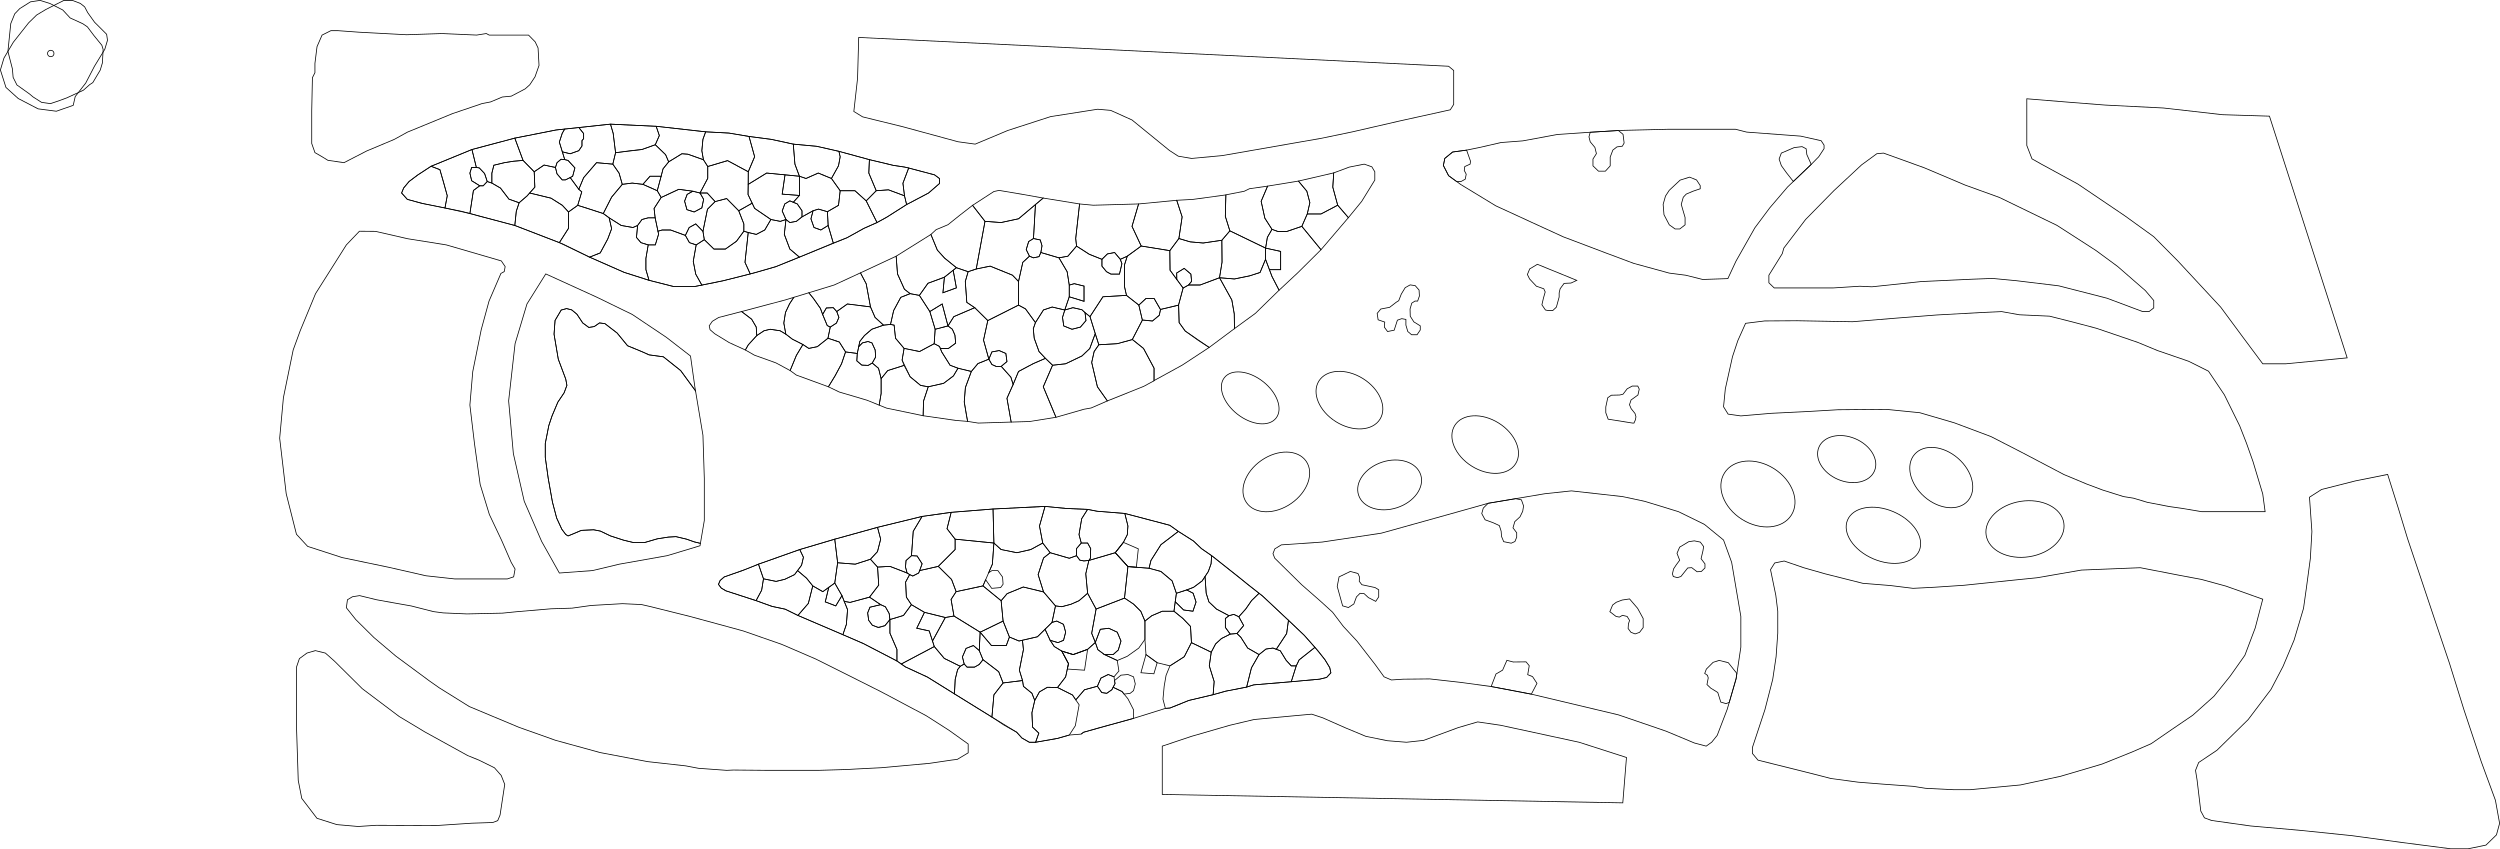 <svg xmlns="http://www.w3.org/2000/svg" viewBox="0 0 1638.69 556.6"><defs><style>.cls-1,.cls-2{fill:none;}.cls-1{stroke:#000;stroke-miterlimit:10;stroke-width:0.5px;}.cls-2{opacity:0.2;}</style></defs><g id="Layer_1" data-name="Layer 1"><polyline class="cls-1" points="454.12 125.34 450.42 127.41 448.74 131.84 450.27 137.45 455 138.94 460.04 136.27 461.21 130.66 458.84 126.51 454.12 125.34"/><polygon class="cls-1" points="612.6 114.63 595.62 110.13 591.84 120.1 592.88 128.36 594.26 134.08 608.67 126.5 615.83 120.28 615.83 117.05 612.6 114.63"/><polygon class="cls-1" points="592.88 128.36 582.36 124.42 574.35 125.02 567.77 131.66 574.87 145.87 581.26 142.35 594.26 134.08 592.88 128.36"/><polygon class="cls-1" points="595.62 110.13 592.85 109.49 585.49 108.38 569.87 104.65 569.48 113.43 574.35 125.02 582.36 124.42 592.88 128.36 591.84 120.1 595.62 110.13"/><polygon class="cls-1" points="567.77 131.66 560.4 125.02 550.71 125.02 549.63 134.56 542.37 138.76 542.83 147.79 546.2 159.32 555.16 155.85 566.24 149.7 574.87 145.87 567.77 131.66"/><polygon class="cls-1" points="569.48 113.43 569.87 104.65 549.9 99.21 550.71 102.78 549.63 108.64 544.99 116.99 550.71 125.02 560.4 125.02 567.77 131.66 574.35 125.02 569.48 113.43"/><polygon class="cls-1" points="542.37 138.76 536.5 137.06 532.95 138.15 531.55 143.41 533.56 149.12 538.04 150.75 542.83 147.79 542.37 138.76"/><polygon class="cls-1" points="544.99 116.99 536.34 113.43 528.31 116.99 523.99 115.52 523.99 128.11 519.98 132.59 522.6 133.67 525.69 138.15 525.69 142.16 532.95 138.15 536.5 137.06 542.37 138.76 549.63 134.56 550.71 125.02 544.99 116.99"/><polygon class="cls-1" points="549.9 99.21 535.3 95.89 519.98 94.47 521.05 107.59 523.99 115.52 528.31 116.99 536.34 113.43 544.99 116.99 549.63 108.64 550.71 102.78 549.9 99.21"/><polygon class="cls-1" points="542.83 147.79 538.04 150.75 533.56 149.12 531.55 143.41 532.95 138.15 525.69 142.16 521.98 145.1 517.73 145.87 515.18 143.88 514.1 153.65 517.73 163.25 523.99 168.55 546.2 159.32 542.83 147.79"/><polygon class="cls-1" points="522.6 133.67 517.73 131.66 514.41 133.67 512.71 138.3 515.18 143.88 517.73 145.87 521.98 145.1 525.69 142.16 525.69 138.15 522.6 133.67"/><polygon class="cls-1" points="514.56 114.61 512.71 127.24 523.99 128.11 523.99 115.52 514.56 114.61"/><polyline class="cls-1" points="491.76 179.55 508.5 174.8 523.99 168.55 517.73 163.25 514.1 153.65 515.18 143.88 511.48 145.1 505.3 143.88 501.28 150.75 495.72 153.65 490.44 152.39 488.32 171.97 491.76 179.55"/><polyline class="cls-1" points="487.57 151.57 490.44 152.39 495.72 153.65 501.28 150.75 505.3 143.88 494.64 136.6 493.01 133.17 484.21 138.15 487.57 146.76 487.57 151.57"/><polyline class="cls-1" points="514.56 114.61 502.52 113.43 490.47 120.83 490.32 127.49 494.64 136.6 505.3 143.88 511.48 145.1 515.18 143.88 512.71 138.3 514.41 133.67 517.73 131.66 519.98 132.59 523.99 128.11 512.71 127.24 514.56 114.61"/><polygon class="cls-1" points="521.05 107.59 519.98 94.47 505.57 91.35 490.96 89.44 494.64 102.73 490.47 112.58 490.47 120.83 502.52 113.43 523.99 115.52 521.05 107.59"/><polygon class="cls-1" points="488.32 171.97 490.44 152.39 487.57 151.57 482.74 158.13 475.5 163.25 467.96 163.25 461.66 157.09 456.33 160.53 454.41 171.29 456.04 179.71 460.04 186.86 473.83 184.07 491.76 179.55 488.32 171.97"/><polygon class="cls-1" points="476.29 130.15 468.74 132.13 463.72 137.16 460.76 151.65 461.66 157.09 467.96 163.25 475.5 163.25 482.74 158.13 487.57 151.57 487.57 146.76 484.21 138.15 476.29 130.15"/><polyline class="cls-1" points="484.21 138.15 493.01 133.17 490.32 127.49 490.47 112.58 476.88 105.28 463.91 109.14 463.91 116.88 458.84 126.51 463.57 126.51 468.74 132.13 476.29 130.15 484.21 138.15"/><polyline class="cls-1" points="463.91 109.14 476.88 105.28 490.47 112.58 494.64 102.73 490.96 89.44 477.76 87.22 462.54 86.41 460.76 91.29 460.04 98.79 461.09 104.71 463.91 109.14"/><polygon class="cls-1" points="460.76 151.65 456.04 146.76 451.75 149.12 449.24 154.3 451.9 159.05 456.33 160.53 461.66 157.09 460.76 151.65"/><polygon class="cls-1" points="456.04 179.71 454.41 171.29 456.33 160.53 451.9 159.05 449.24 154.3 439.54 150.75 434.02 150.75 431.28 151.57 431.69 153.49 429.53 160.53 424.89 160.53 423.37 169.38 423.37 176.71 425.42 183.73 441.47 187.8 455.38 187.8 460.04 186.86 456.04 179.71"/><polygon class="cls-1" points="463.57 126.51 458.84 126.51 461.21 130.66 460.04 136.27 455 138.94 450.27 137.45 448.74 131.84 450.42 127.41 454.12 125.34 444.95 124.08 433.38 129.45 428.73 136.66 429.43 142.78 431.28 151.57 434.02 150.75 439.54 150.75 449.24 154.3 451.75 149.12 456.04 146.76 460.76 151.65 463.72 137.16 468.74 132.13 463.57 126.51"/><polygon class="cls-1" points="461.09 104.71 450.87 101.08 446.94 100.78 438.29 106.1 434.62 110.65 430.82 125.02 433.38 129.45 444.95 124.08 454.12 125.34 458.84 126.51 463.91 116.88 463.91 109.14 461.09 104.71"/><polygon class="cls-1" points="462.54 86.41 460.76 91.29 460.04 98.79 461.09 104.71 450.87 101.08 446.94 100.78 438.29 106.1 436.28 101.37 429.53 94.87 432.18 88.86 430.09 82.78 462.54 86.41"/><polygon class="cls-1" points="431.69 153.49 429.43 142.78 424.84 142.78 420.79 143.88 417.93 147.79 417.2 155.64 420.11 159.05 424.89 160.53 429.53 160.53 431.69 153.49"/><polygon class="cls-1" points="426.07 115.52 421.39 120.83 430.82 125.02 433.38 115.52 426.07 115.52"/><polyline class="cls-1" points="399.27 142.78 407.19 147.79 414.87 149.12 417.93 147.79 417.2 155.64 420.11 159.05 424.89 160.53 423.37 169.38 423.37 176.71 425.42 183.73 409.12 178.53 386.45 168.55 393.45 165.77 398.34 156.69 400.9 149.94 399.27 142.78"/><polygon class="cls-1" points="433.38 129.45 430.82 125.02 421.39 120.83 414.41 120 407.89 120.83 400.9 129.21 395.43 139.97 399.27 142.78 407.19 147.79 414.87 149.12 417.93 147.79 420.79 143.88 424.84 142.78 429.43 142.78 428.73 136.66 433.38 129.45"/><path class="cls-1" d="M555.6,342.07" transform="translate(-156.33 -199.29)"/><polygon class="cls-1" points="436.28 101.37 429.53 94.87 420.77 98 403.49 100.1 401.68 107.59 405.79 113.5 407.89 120.83 414.41 120 421.39 120.83 426.07 115.52 433.38 115.52 434.62 110.65 438.29 106.1 436.28 101.37"/><polyline class="cls-1" points="400.15 81.37 401.92 87.39 403.49 100.1 413.07 98.79 420.77 98 429.53 94.87 432.18 88.86 430.09 82.78 400.15 81.37"/><polygon class="cls-1" points="405.79 113.5 401.68 107.59 391.02 106.63 382.56 116.45 379.39 124.08 381.33 125.76 378.67 134.59 395.43 139.97 400.9 129.21 407.89 120.83 405.79 113.5"/><polygon class="cls-1" points="399.27 142.78 395.43 139.97 386.05 136.9 378.67 134.59 372.63 138.94 372.61 149.7 366.64 159.05 386.45 168.55 393.45 165.77 398.34 156.69 400.9 149.94 399.27 142.78"/><path class="cls-1" d="M522.59,284.3" transform="translate(-156.33 -199.29)"/><polygon class="cls-1" points="401.92 87.39 400.15 81.37 379.41 83.6 382.56 87.55 382.56 90.89 381.47 92.17 381.47 95.7 379.35 98.79 373.76 100.78 368.6 99.52 370.16 104.62 372.33 105.15 376.83 110.05 375.36 115.56 373.73 116.38 379.39 124.08 382.56 116.45 391.02 106.63 401.68 107.59 403.49 100.1 401.92 87.39"/><polyline class="cls-1" points="365.11 106.63 364.08 109.78 365.11 113.95 368.5 117.91 370.65 117.91 375.36 115.56 376.83 110.05 372.33 105.15 370.16 104.62 367.75 104.39 365.11 106.63"/><polygon class="cls-1" points="379.41 83.6 370.16 84.59 368.56 87.29 366.64 93.14 368.6 99.52 373.76 100.78 379.35 98.79 381.47 95.7 381.47 92.17 382.56 90.89 382.56 87.55 379.41 83.6"/><polygon class="cls-1" points="368.6 134.59 361.17 129.89 347.18 126.51 345.47 128.44 340.27 132.91 338.42 138.47 337.44 147.79 366.64 159.05 372.61 149.7 372.63 138.94 368.6 134.59"/><polygon class="cls-1" points="379.39 124.08 373.73 116.38 370.65 117.91 368.5 117.91 365.11 113.95 364.08 109.78 356.62 108.18 350.15 112.58 350.58 122.66 347.18 126.51 361.17 129.89 368.6 134.59 372.63 138.94 378.67 134.59 381.33 125.76 379.39 124.08"/><polygon class="cls-1" points="366.64 93.14 368.56 87.29 370.16 84.59 366.26 85.01 364.48 85.2 337.44 90.54 342.85 105.15 350.15 112.58 356.62 108.18 364.08 109.78 365.11 106.63 367.75 104.39 370.16 104.62 368.6 99.52 366.64 93.14"/><polyline class="cls-1" points="309.35 98 337.44 90.54 342.85 105.15 336.54 105.69 330.66 106.63 323.7 108.31 322.4 113.53 322.4 120 319.38 118.99 317.65 113.78 314.14 110.06 312.24 109.78 309.35 98"/><polyline class="cls-1" points="322.4 120 322.4 113.53 323.7 108.31 330.66 106.63 336.54 105.69 342.85 105.15 350.15 112.58 350.58 122.66 345.47 128.44 340.27 132.91 333.6 130.53 328.04 123.27 322.4 120"/><polygon class="cls-1" points="333.6 130.53 328.04 123.27 322.4 120 319.38 118.99 316.73 121.78 314.46 121.78 310.31 124.84 308 139.97 337.44 147.79 338.42 138.47 340.27 132.91 333.6 130.53"/><polygon class="cls-1" points="317.65 113.78 314.14 110.06 312.24 109.78 309.15 109.78 308 113.47 309.15 118.46 314.46 121.78 316.73 121.78 319.38 118.99 317.65 113.78"/><polygon class="cls-1" points="309.15 118.46 308 113.47 309.15 109.78 312.24 109.78 309.35 98 282.54 108.99 288.34 111.22 293.17 128.31 291.66 136.34 308 139.97 310.31 124.84 314.46 121.78 309.15 118.46"/><polygon class="cls-1" points="290.7 119.23 288.34 111.22 282.54 108.99 273.77 114.73 268.13 118.97 264.6 123.2 263.24 126.5 266.99 130.69 276.7 133.33 291.66 136.34 293.17 128.31 290.7 119.23"/><polygon class="cls-1" points="612.6 114.63 595.62 110.13 592.85 109.49 585.49 108.38 569.87 104.65 549.9 99.21 535.3 95.89 519.98 94.47 505.57 91.35 490.96 89.44 477.76 87.22 462.54 86.41 430.09 82.78 400.15 81.37 364.48 85.2 337.44 90.54 309.35 98 282.54 108.99 273.77 114.73 268.13 118.97 264.6 123.2 263.24 126.5 266.99 130.69 276.7 133.33 303 138.62 314.89 141.84 337.44 147.79 368.81 159.88 386.45 168.55 409.12 178.53 425.42 183.73 441.47 187.8 455.38 187.8 473.83 184.07 495.39 178.63 508.5 174.8 523.99 168.55 555.16 155.85 566.24 149.7 574.87 145.87 581.26 142.35 594.26 134.08 608.67 126.5 615.83 120.28 615.83 117.05 612.6 114.63"/><polygon class="cls-1" points="901.15 118.04 901.15 112.58 899.2 109.34 894.21 107.59 884.4 109.53 874.22 113.32 873.61 122.68 876.82 134.5 883.84 142.66 892.54 132.02 901.15 118.04"/><polygon class="cls-1" points="883.84 142.66 876.82 134.5 865.89 140.25 856.88 140.25 853.32 148.36 865.89 163.67 883.84 142.66"/><polygon class="cls-1" points="873.61 122.68 874.22 113.32 851.08 118.69 856.59 125.31 858.59 132.85 856.88 140.25 865.89 140.25 876.82 134.5 873.61 122.68"/><polygon class="cls-1" points="853.32 148.36 843.47 151.72 837.59 151.72 833.75 150.33 830.72 155.58 829.57 162.63 839.44 164.79 839.44 176.77 832.08 176.77 833.75 181.22 838.4 190.23 850.8 178.66 865.89 163.67 853.32 148.36"/><polygon class="cls-1" points="829.57 162.63 829.53 169.98 832.08 176.77 839.44 176.77 839.44 164.79 829.57 162.63"/><polygon class="cls-1" points="853.32 148.36 856.88 140.25 858.59 132.85 856.59 125.31 851.08 118.69 832.38 121.75 830.88 122.01 826.65 131.94 829.08 143.03 833.75 150.33 837.59 151.72 843.47 151.72 853.32 148.36"/><polygon class="cls-1" points="833.75 181.22 829.53 169.98 825.94 178.6 819 180.84 809.15 182.86 799.36 182.05 807.43 196.64 809.02 205.72 809.15 215.4 822.85 205.41 838.4 190.23 833.75 181.22"/><polygon class="cls-1" points="809.15 182.86 819 180.84 825.94 178.6 829.53 169.98 829.57 162.63 806.14 151.32 800.89 157.49 801.02 171.83 799.36 182.05 809.15 182.86"/><polygon class="cls-1" points="829.57 162.63 830.72 155.58 833.75 150.33 829.08 143.03 826.65 131.94 830.88 122.01 819.02 123.69 815.6 125.35 803.56 127.71 803.17 141.79 806.11 151.28 829.57 162.63"/><polygon class="cls-1" points="809.02 205.72 807.43 196.64 799.36 182.05 786.64 186.81 779.07 186.81 775.5 188.81 772.5 199.99 772.89 211.47 776.89 217 792.58 227.74 809.15 215.4 809.02 205.72"/><polygon class="cls-1" points="780.59 179.66 776.2 175.91 771.3 178.94 771.35 183.15 775.5 188.81 779.07 186.81 781.04 184.43 780.59 179.66"/><polygon class="cls-1" points="799.36 182.05 801.02 171.83 800.89 157.49 788.66 159.29 780.12 158.53 772.73 156.34 766.79 164.3 766.94 177.13 771.35 183.15 771.3 178.94 776.2 175.91 780.59 179.66 781.04 184.43 779.07 186.81 786.64 186.81 799.36 182.05"/><polygon class="cls-1" points="803.17 141.84 803.51 127.76 781.76 130.72 771.3 131.28 774.86 142.16 772.73 156.34 780.12 158.53 788.66 159.29 800.89 157.49 806.14 151.32 803.17 141.84"/><polygon class="cls-1" points="772.89 211.47 772.61 200.01 760.75 202.81 759.92 206.64 755.44 210.38 748.86 209.72 742.22 222.47 749.55 228.37 756.42 241.32 756.38 249.5 774.94 239.32 792.58 227.74 785.68 223.28 776.89 217 772.89 211.47"/><polygon class="cls-1" points="756.5 195.67 751.13 195.67 746.47 199.99 748.79 209.81 755.37 210.44 759.83 206.67 760.64 202.84 756.5 195.67"/><polygon class="cls-1" points="766.94 177.13 766.79 164.3 748.03 161.26 738.9 167.93 737.07 173.65 737.07 187.8 738.38 193.62 746.47 199.99 751.13 195.67 756.5 195.67 760.64 202.84 772.5 199.99 775.5 188.81 766.94 177.13"/><polygon class="cls-1" points="771.3 131.28 746.32 133.69 742.01 148.38 748.03 161.26 766.79 164.3 772.73 156.34 774.86 142.16 771.3 131.28"/><polygon class="cls-1" points="749.57 228.45 742.21 222.58 732.33 225.28 720.25 225.99 717.18 230.42 715.58 237.59 719.32 253.53 725.86 262.79 749.65 253.26 756.5 249.55 756.5 241.37 749.57 228.45"/><polygon class="cls-1" points="746.47 199.99 738.38 193.62 722.94 194.54 714.47 207.54 720.25 225.99 732.33 225.28 742.21 222.58 748.79 209.81 746.47 199.99"/><polyline class="cls-1" points="700.87 186.88 700.87 194.54 710.55 197.5 710.55 187.51 704.15 185.94 700.87 186.88"/><polygon class="cls-1" points="734.33 169.98 730.59 165.52 725.86 166.45 722.29 169.98 722.29 174.45 725.28 178.09 728.17 179.66 733.79 179.66 735.38 172.88 734.33 169.98"/><polygon class="cls-1" points="737.07 173.65 738.9 167.93 734.33 169.98 735.38 172.88 733.79 179.66 728.17 179.66 725.28 178.09 722.29 174.45 722.29 169.98 713.98 166.66 705.64 161.32 699.98 167.93 694.13 169 699.48 178.09 700.87 186.88 704.15 185.94 710.55 187.51 710.55 197.5 700.87 194.54 697.93 203.21 703.28 201.68 709.14 203.01 711.21 204.93 714.47 207.54 722.94 194.54 738.38 193.62 737.07 187.8 737.07 173.65"/><polygon class="cls-1" points="746.32 133.68 742.01 148.38 748.03 161.26 738.9 167.93 734.33 169.98 730.59 165.52 725.86 166.45 722.29 169.98 713.98 166.66 705.64 161.32 705.1 156.34 707.63 133.69 716.61 134.52 746.32 133.68"/><polyline class="cls-1" points="717.88 218.74 720.25 225.99 717.18 230.42 715.58 237.59 719.32 253.53 725.86 262.79 715.22 267.42 710.5 268.25 692.17 273.52 683.84 253.53 689.93 239.41 698.48 238.45 709.19 233.33 714.31 228.45 717.88 218.74"/><polygon class="cls-1" points="709.14 203.01 703.28 201.68 697.93 203.21 696.46 208.05 697.24 213.63 702.67 215.83 708.18 214.41 711.83 210.13 711.21 204.93 709.14 203.01"/><polygon class="cls-1" points="698.48 238.45 709.19 233.33 714.31 228.45 717.88 218.74 714.47 207.54 711.21 204.93 711.83 210.13 708.18 214.41 702.67 215.83 697.24 213.63 696.46 208.05 697.93 203.21 689.68 201.25 683.97 203.16 678.71 211.45 677.3 215.46 677.9 221.71 681.05 230.42 685.25 234.89 689.93 239.41 698.48 238.45"/><polygon class="cls-1" points="683.97 203.16 678.71 211.45 672.19 202.47 667.62 199.99 667.62 184.51 670.42 171.94 674.78 167.93 677.43 169 681.03 168.23 682.25 165.52 694.13 169 699.48 178.09 700.87 186.88 700.87 194.54 697.93 203.21 689.68 201.25 683.97 203.16"/><polygon class="cls-1" points="681.03 168.23 677.43 169 674.78 167.93 672.67 163.61 674.26 158.32 677.43 156.34 681.88 157.3 683.01 161.14 682.25 165.52 681.03 168.23"/><polygon class="cls-1" points="707.63 133.69 683.78 129.82 678.71 134.08 677.43 156.34 681.88 157.3 683.01 161.14 682.25 165.52 694.13 169 699.98 167.93 705.64 161.32 705.1 156.34 707.63 133.69"/><polygon class="cls-1" points="689.93 239.41 685.25 234.89 677.3 238.34 667.62 243.49 664.09 252 660.03 261.07 662.8 276.66 674.78 276.3 692.17 273.52 683.84 253.53 689.93 239.41"/><polygon class="cls-1" points="664.09 252 662.59 247.2 656.28 240.14 652.84 240.14 650.17 238.93 648.16 235.43 641.03 238.3 636.69 243.49 632.79 254.04 632.04 263.47 634.24 276.21 641.18 277.32 662.8 276.66 660.03 261.07 664.09 252"/><polygon class="cls-1" points="650.17 238.93 648.16 235.43 650.17 230.68 654.93 229.79 659.31 231.68 660.03 236.99 656.28 240.14 652.84 240.14 650.17 238.93"/><polygon class="cls-1" points="678.71 211.45 672.19 202.47 667.62 199.99 647.47 210.13 644.68 222.92 648.16 235.43 650.17 230.68 654.93 229.79 659.31 231.68 660.03 236.99 656.28 240.14 662.59 247.2 664.09 252 667.62 243.49 677.3 238.34 685.25 234.89 681.05 230.42 677.9 221.71 677.3 215.46 678.71 211.45"/><polyline class="cls-1" points="678.71 134.08 677.43 156.34 674.26 158.32 672.67 163.61 674.78 167.93 670.42 171.94 667.62 184.51 663.62 180.36 649.03 174.45 639.9 176.31 645.64 145.08 656.17 145.87 667.62 143.41 678.71 134.08"/><polygon class="cls-1" points="671.26 127.58 654.88 124.8 651.45 125.54 637.48 134.59 645.64 145.08 656.17 145.87 667.62 143.41 683.78 129.82 671.26 127.58"/><polygon class="cls-1" points="644.68 222.92 647.47 210.13 638.9 201.68 625.21 207.54 621.37 213.63 624.26 215.83 625.93 219.7 626.41 224.94 621.6 228.45 616.38 228.45 617.27 230.68 622.76 239.41 627.94 241.37 636.69 243.49 641.03 238.3 648.16 235.43 644.68 222.92"/><polygon class="cls-1" points="647.47 210.13 638.9 201.68 633.72 198.2 632.73 184.51 634.59 178.09 639.9 176.31 649.03 174.45 663.62 180.36 667.62 184.51 667.62 199.99 647.47 210.13"/><polygon class="cls-1" points="637.48 134.59 645.64 145.08 639.9 176.31 634.59 178.09 626.89 175.46 619.18 169.21 614.41 163.96 610.18 153.68 613.6 150.53 621.38 147.29 628.87 141.27 637.48 134.59"/><polygon class="cls-1" points="625.93 219.7 624.26 215.83 621.37 213.63 612.98 215.83 612.33 225.28 615.83 227.09 616.38 228.45 621.6 228.45 626.41 224.94 625.93 219.7"/><polygon class="cls-1" points="633.72 198.2 632.73 184.51 634.59 178.09 626.89 175.46 624.78 177.13 626.89 188.68 618.07 191.89 619.03 181.7 608.26 185.68 602.63 193.62 609.48 204.21 617.58 199.25 621.37 213.63 625.21 207.54 638.9 201.68 633.72 198.2"/><polygon class="cls-1" points="617.58 199.25 609.48 204.21 612.98 215.83 621.37 213.63 617.58 199.25"/><polygon class="cls-1" points="618.07 191.89 626.89 188.68 624.78 177.13 619.03 181.7 618.07 191.89"/><polygon class="cls-1" points="636.69 243.49 627.94 241.37 624.96 246.39 618.52 251.26 608.43 253.53 605.34 262.94 605.09 272.5 626.37 275.56 634.24 276.21 633.42 271.89 632.04 263.47 632.79 254.04 636.69 243.49"/><polygon class="cls-1" points="615.83 227.09 612.33 225.28 602.75 230.42 592.61 228.37 591.3 236.04 596.57 246.96 603.4 252.61 608.43 253.53 618.52 251.26 624.96 246.39 627.94 241.37 622.76 239.41 617.27 230.68 615.83 227.09"/><polygon class="cls-1" points="609.48 204.21 602.63 193.62 596.57 192.48 590.43 194.89 585.75 203.6 583.71 212.66 586.07 213.13 586.99 221.71 592.61 228.37 602.75 230.42 612.33 225.28 612.98 215.83 609.48 204.21"/><polygon class="cls-1" points="619.18 169.21 614.41 163.96 610.18 153.68 587.41 167.93 588.29 179.54 592.84 189.62 596.57 192.48 602.63 193.62 608.26 185.68 619.03 181.7 626.89 175.46 619.18 169.21"/><polygon class="cls-1" points="608.43 253.53 603.4 252.61 596.57 246.96 592.61 239.5 581.88 242.89 577.56 248.18 577.56 257.95 576.27 265.56 581.12 267.51 605.09 272.5 605.34 262.94 608.43 253.53"/><polygon class="cls-1" points="592.61 228.37 586.99 221.71 586.07 213.13 583.71 212.66 579.12 213.13 571.41 215.83 566.61 219.96 563.58 223.8 562.86 227.27 565.26 224.78 568.98 223.85 571.54 224.78 573.64 229.36 573.95 234.02 571.75 237.96 575.87 241.44 577.56 248.18 581.88 242.89 592.61 239.5 591.3 236.04 592.61 228.37"/><polygon class="cls-1" points="583.71 212.66 579.12 213.13 573.58 208.05 570.58 201.16 567.77 186.01 564 178.85 587.41 167.93 588.29 179.54 592.84 189.62 596.57 192.48 590.43 194.89 585.75 203.6 583.71 212.66"/><polygon class="cls-1" points="575.87 241.44 571.75 237.96 569.09 239.5 564.89 239.32 561.62 236.54 561.93 231.68 554.24 230.68 551.62 238.44 547.4 246.3 542.99 253.53 550.12 256.96 568.25 262.32 576.27 265.56 577.56 257.95 577.56 248.18 575.87 241.44"/><polygon class="cls-1" points="565.26 224.78 562.86 227.27 561.93 231.68 561.62 236.54 564.89 239.32 569.09 239.5 571.75 237.96 573.95 234.02 573.64 229.36 571.54 224.78 568.98 223.85 565.26 224.78"/><polygon class="cls-1" points="579.12 213.13 573.58 208.05 570.58 201.16 555.43 199.25 548.46 204.21 549.88 208.05 548.28 211.76 544.21 214.41 542.7 221.71 550.14 224.19 550.14 224.19 554.24 230.68 561.93 231.68 563.58 223.8 566.61 219.96 571.41 215.83 579.12 213.13"/><polygon class="cls-1" points="544.21 214.41 542.23 213.38 539.21 206.11 541.67 201.86 546.2 201.68 548.46 204.21 549.88 208.05 548.28 211.76 544.21 214.41"/><polygon class="cls-1" points="567.77 186.01 564 178.85 546.78 186.81 530.15 191.89 533.25 195.72 537.78 202.18 539.21 206.11 541.67 201.86 546.2 201.68 548.46 204.21 555.43 199.25 570.58 201.16 567.77 186.01"/><polygon class="cls-1" points="550.14 224.19 542.7 221.71 535.73 227.24 530.15 228.37 526.29 225.83 522.02 232.92 517.91 242.89 521.98 245.85 542.99 253.53 547.4 246.3 551.62 238.44 554.24 230.68 550.14 224.19"/><polygon class="cls-1" points="542.7 221.71 535.73 227.24 530.15 228.37 526.29 225.83 519.4 222.34 515.09 219.03 513.77 211.77 514.86 204.81 517.51 199.19 520.33 194.89 530.15 191.89 533.25 195.72 537.78 202.18 539.21 206.11 542.23 213.38 544.21 214.41 542.7 221.71"/><polygon class="cls-1" points="519.4 222.34 515.09 219.03 511.35 216.81 504.86 215.83 500.8 216.81 496.05 219.96 490.5 226.01 488.56 229.41 494.49 232.8 508.65 237.89 517.91 242.89 522.02 232.92 526.29 225.83 519.4 222.34"/><polygon class="cls-1" points="517.51 199.19 520.33 194.89 514.67 196.62 486.07 204.21 486.07 204.21 492.69 209.24 495.68 214.35 496.05 219.96 500.8 216.81 504.86 215.83 511.35 216.81 515.09 219.03 513.77 211.77 514.86 204.81 517.51 199.19"/><polygon class="cls-1" points="496.05 219.96 490.5 226.01 488.56 229.41 477.93 224.55 468.52 218.78 465.43 216.14 464.88 213.55 466.92 210.59 471.08 208.09 486.07 204.21 492.69 209.24 495.68 214.35 496.05 219.96"/><polygon class="cls-2" points="488.56 229.41 477.93 224.55 468.52 218.78 465.43 216.14 464.88 213.55 466.92 210.59 471.08 208.09 486.07 204.21 514.67 196.62 546.78 186.81 564 178.85 587.41 167.93 610.18 153.68 613.6 150.53 621.38 147.29 628.87 141.27 637.48 134.59 647.85 127.58 651.45 125.54 654.88 124.8 659.6 125.36 671.26 127.58 675.98 128.41 698.56 132.48 707.63 133.68 716.61 134.52 746.32 133.68 771.3 131.28 781.76 130.72 803.51 127.76 815.54 125.36 818.97 123.69 832.38 121.75 851.08 118.69 874.22 113.32 884.4 109.53 894.21 107.59 899.2 109.34 901.15 112.58 901.15 118.04 892.54 132.02 883.84 142.66 865.89 163.67 850.8 178.66 838.4 190.23 822.85 205.41 809.15 215.4 792.59 227.62 775 239.28 756.5 249.55 749.65 253.26 725.86 262.79 715.22 267.42 710.5 268.25 692.17 273.52 674.78 276.3 641.18 277.32 634.24 276.21 626.37 275.56 605.09 272.5 581.12 267.51 568.25 262.32 550.12 256.96 542.99 253.53 521.98 245.85 517.91 242.89 508.65 237.89 494.49 232.8 488.56 229.41"/><polygon class="cls-1" points="470.94 383.03 472.76 385.45 475.8 387.27 495.58 393.71 506.01 397.47 514.63 399.29 523 403.41 552.49 416.03 565.96 421.86 587.92 433.26 593.5 437.15 607.94 443.82 633.3 459.6 650.17 470.03 658.06 475.25 666.43 479.98 669.83 483.74 674.68 486.53 678.81 486.53 693.25 483.99 700.89 481.8 708.66 481.19 710.23 479.98 719.94 477.19 743 470.88 763.87 464.33 766.9 464.09 779.28 459.11 795.17 455.35 803.43 453.04 817.14 450.37 821.75 448.92 846.38 446.86 865.07 445.16 869.56 444.06 872.35 441.03 871.62 437.63 868.47 432.42 864.34 427.08 854.88 416.4 846.02 407.98 827.57 390.67 817.75 383.03 812.65 378.78 795.05 364.83 787.53 359.61 782.31 354.63 772.36 348.32 766.78 344.32 737.29 336.55 719.09 335.1 712.9 333.88 698.83 333.28 684.99 331.94 650.9 333.64 623.47 335.82 604.42 338.5 575.18 345.65 547.15 353.42 524.21 360.21 497.15 369.8 487.45 373.68 474.7 378.17 472.04 380.48 470.94 383.03"/><polygon class="cls-1" points="701.95 396.09 696.01 397.68 691.84 397.15 684.02 388 680.46 376.64 684.02 365.74 688.35 362.29 700.91 365.93 705.64 364.23 707.78 367.15 710.43 367.68 713.72 367.36 711.7 376.06 712.9 388.88 707.25 393.76 701.95 396.09"/><polygon class="cls-1" points="712.9 333.88 709.02 340 707.26 350.4 708.75 355.95 705.64 359.58 705.64 364.23 700.91 365.93 688.35 362.29 683.48 355.95 681.36 344.8 684.99 331.94 698.83 333.28 712.9 333.88"/><polygon class="cls-1" points="654.61 440.28 644.32 432.4 641.88 435.52 638.74 437.3 633.91 437.3 632 435.24 629.42 436.74 627.68 438.93 626.11 445.29 625.62 454.82 650.17 470.03 651.48 455.44 657.5 447.67 654.61 440.28"/><polygon class="cls-1" points="638.74 437.3 633.91 437.3 632 435.24 630.85 430.58 633.25 424.99 638.01 423.13 641.88 426.42 644.32 432.4 641.88 435.52 638.74 437.3"/><polyline class="cls-1" points="670.19 419.65 670.83 425.79 668.17 439.3 670.25 446.07 657.5 447.67 654.61 440.28 644.32 432.4 641.88 426.42 642.46 414.39 649.86 423.13 659.59 423.13 661.65 417.56 667.95 420.17 670.19 419.65"/><polyline class="cls-1" points="661.65 417.56 659.59 423.13 649.86 423.13 642.46 414.39 657.5 407.09 661.65 417.56"/><polygon class="cls-1" points="667.95 420.17 679.99 417.4 689.56 407.98 691.84 397.15 684.02 388 670.73 384.77 660.16 389.11 656.21 393.76 657.5 407.09 661.65 417.56 667.95 420.17"/><polygon class="cls-1" points="684.02 388 680.46 376.64 684.02 365.74 688.35 362.29 683.48 355.95 675.65 360.21 666.55 362.29 656.18 360.21 651.48 355.95 650.48 369.8 648.05 375.4 650.25 374 654.07 374 657.15 378.24 657.5 382.94 655.9 385.14 650.03 385.65 646.07 379.99 644.32 384.04 656.21 393.76 660.16 389.11 670.73 384.77 684.02 388"/><polygon class="cls-1" points="683.48 355.95 681.36 344.8 684.99 331.94 650.9 333.64 651.48 355.95 656.18 360.21 666.55 362.29 675.65 360.21 683.48 355.95"/><polygon class="cls-1" points="626.11 445.29 627.68 438.93 629.42 436.74 618.96 431.58 612.4 423.79 590.76 435.24 593.5 437.15 607.94 443.82 625.62 454.82 626.11 445.29"/><polygon class="cls-1" points="641.88 426.42 642.46 414.39 625.29 403.78 619.64 404.76 611.23 420.17 612.4 423.79 618.96 431.58 629.42 436.74 632 435.24 630.85 430.58 633.25 424.99 638.01 423.13 641.88 426.42"/><polygon class="cls-1" points="657.5 407.09 656.21 393.76 644.32 384.04 626.73 387.82 623.41 392.91 625.29 403.78 642.46 414.39 657.5 407.09"/><polygon class="cls-1" points="626.06 353.42 626.06 360.21 615.02 371.24 623.74 379.85 626.73 387.82 644.32 384.04 650.48 369.8 651.48 355.95 626.06 353.42"/><polygon class="cls-1" points="650.9 333.64 651.48 355.95 626.06 353.42 620.76 346.56 623.47 335.82 650.9 333.64"/><polygon class="cls-1" points="605.97 401.38 600.91 411.8 609.09 413.56 611.23 420.17 619.64 404.76 605.97 401.38"/><polygon class="cls-1" points="626.73 387.82 623.74 379.85 615.02 371.24 602.81 374 602.16 375.6 598.3 377.57 596.26 376.62 593.61 381.52 594.1 391.42 597.4 396.35 605.97 401.38 619.64 404.76 625.29 403.78 623.41 392.91 626.73 387.82"/><polygon class="cls-1" points="602.16 375.6 598.3 377.57 596.26 376.62 594.58 375.6 593.54 371.72 593.88 367.44 597.45 364.23 601.14 364.44 604.42 369.54 602.81 374 602.16 375.6"/><polygon class="cls-1" points="602.81 374 615.02 371.24 626.06 360.21 626.06 353.42 620.76 346.56 623.47 335.82 604.42 338.5 598.6 348.25 597.45 364.23 601.14 364.44 604.42 369.54 602.81 374"/><polygon class="cls-1" points="609.09 413.56 600.91 411.8 605.97 401.38 597.4 396.35 592.21 403.41 583.32 406.1 583.32 415.02 587.92 425.71 587.92 433.26 590.76 435.24 612.4 423.79 609.09 413.56"/><polygon class="cls-1" points="594.1 391.42 593.61 381.52 596.26 376.62 594.58 375.6 583.32 371.24 575.23 371.72 575.98 383.52 569.94 391.42 577.25 396.35 580.34 397.72 582.83 402.15 583.32 406.1 592.21 403.41 597.4 396.35 594.1 391.42"/><polygon class="cls-1" points="583.32 371.24 575.23 371.72 570.55 366.57 575.18 361.55 577.25 353.42 575.18 345.65 604.42 338.5 598.6 348.25 597.45 364.23 593.88 367.44 593.54 371.72 594.58 375.6 583.32 371.24"/><polygon class="cls-1" points="580.34 397.72 577.25 396.35 570.22 398.02 568.73 401.74 569.38 406.57 571.79 409.82 575.5 411.22 580.06 410.1 583.32 406.1 582.83 402.15 580.34 397.72"/><polygon class="cls-1" points="587.92 433.26 587.92 425.71 583.32 415.02 583.32 406.1 580.06 410.1 575.98 411.4 571.79 409.82 569.38 406.57 568.73 401.74 570.22 398.02 577.25 396.35 569.94 391.42 557.21 394.86 553.38 394.19 555.54 399.6 554.79 409.24 552.49 416.03 565.96 421.86 587.92 433.26"/><polygon class="cls-1" points="575.23 371.72 570.55 366.57 560.61 369.8 549.04 368.88 547.16 382.17 551.87 390.41 553.38 394.19 557.21 394.86 569.94 391.42 575.98 383.52 575.23 371.72"/><polygon class="cls-1" points="575.18 345.65 577.25 353.42 575.18 361.55 570.55 366.57 560.61 369.8 549.04 368.88 547.15 353.42 575.18 345.65"/><polygon class="cls-1" points="547.16 382.17 543.24 385 540.94 394.51 547.82 397.15 551.87 390.41 547.16 382.17"/><polygon class="cls-1" points="552.49 416.03 554.79 409.24 555.54 399.6 551.87 390.41 547.82 397.15 540.94 394.51 543.24 385 539.34 387.82 532.74 384.04 529.86 395.5 523 403.41 552.49 416.03"/><polygon class="cls-1" points="547.16 382.17 549.04 368.88 547.15 353.42 524.21 360.21 526.62 365.27 525.42 370.46 522.78 374 528.66 378.98 532.74 384.04 539.34 387.82 547.16 382.17"/><polygon class="cls-1" points="528.66 378.98 522.78 374 520.82 376.64 514.39 379.73 508.7 381.09 500.44 379.39 499.25 386.87 495.58 393.71 506.01 397.47 514.63 399.29 523 403.41 529.86 395.5 532.74 384.04 528.66 378.98"/><polygon class="cls-1" points="524.21 360.21 526.62 365.27 525.42 370.46 520.82 376.64 514.39 379.73 508.7 381.09 500.44 379.39 497.15 369.8 524.21 360.21"/><polygon class="cls-1" points="500.44 379.39 497.15 369.8 487.45 373.68 474.7 378.17 472.04 380.48 470.94 383.03 472.76 385.45 475.8 387.27 495.58 393.71 499.25 386.87 500.44 379.39"/><polygon class="cls-1" points="227.75 393.12 227.02 398.35 233.22 406.13 245.13 417.92 259.47 430.07 281.35 446.24 287.91 450.85 307.6 463.13 340.17 476.74 364.11 485.25 393.28 493.27 424.52 499.23 449.55 502.02 457.82 503.6 476.29 504.94 480.72 504.74 502.76 504.94 536.63 504.94 555.48 504.38 561.19 504.05 577.89 503.21 609.28 500.35 624.05 498.17 627.49 497.75 634.62 493.47 634.62 487.68 621.95 478.62 607.09 469.13 577.55 453.44 561.52 445.38 534.66 431.95 512.42 422.38 487.16 413.57 452 404 426.4 397.62 420.52 396.28 408.02 395.69 387.45 396.87 374.95 398.63 361.19 399.05 338.52 400.98 329.38 401.9 306.04 402.41 290.52 401.74 284.14 400.9 269.62 397.2 256.86 394.94 246.79 393.12 235.71 390.41 231.01 391.16 227.75 393.12"/><polygon class="cls-1" points="1402.92 372.12 1429.25 377.23 1442.96 379.79 1459.04 384.18 1483.17 392.77 1478.24 411.6 1471.47 429.51 1461.79 443.23 1451.18 456.39 1437.29 468.82 1423.58 478.14 1410.05 487.46 1397.44 492.95 1377.88 500.81 1350.64 508.85 1324.32 514.52 1291.41 517.62 1280.45 517.62 1262.17 516.71 1254.12 515.43 1234.02 513.97 1217.93 512.69 1200.2 510.31 1191.06 507.94 1163.27 500.99 1152.3 498.25 1148.65 493.86 1148.65 490.02 1156.87 465.16 1161.99 445.24 1164.19 430.43 1165.28 415.07 1165.28 400.63 1164 390.21 1160.53 373.39 1163.27 369.01 1169.49 367.73 1182.28 372.12 1196.36 376.14 1221.04 382.35 1239.13 383.81 1253.94 385.64 1268.2 384.91 1287.39 383.63 1317.37 380.52 1335.29 378.7 1364.3 373.67 1402.92 372.12"/><polygon class="cls-1" points="1144.19 211.93 1139.11 223.26 1135.6 233.81 1130.91 254.9 1129.74 266.62 1132.73 271.44 1141.07 272.62 1160.99 270.92 1184.82 269.75 1204.75 268.58 1236.39 268.32 1258.4 270.53 1281.06 277.17 1305.02 286.16 1325.08 296.45 1352.81 311.03 1367.79 317.28 1378.21 321.19 1391.88 325.49 1398.39 326.53 1407.51 329.26 1421.7 332 1429.91 333.17 1443.06 335.38 1484.73 335.38 1483.17 323.79 1476.79 302.57 1472.49 290.45 1468.06 279.13 1458.03 258.81 1447.62 243.31 1434.59 236.8 1414.15 229.77 1401.26 224.43 1374.17 215.19 1358.41 211.02 1343.44 207.24 1323.64 206.33 1312.05 204.25 1297.99 204.9 1269.47 206.46 1242.77 208.54 1214.25 210.89 1178.05 210.24 1156.69 210.37 1144.19 211.93"/><polygon class="cls-1" points="1159.46 180.39 1159.46 185.37 1162.95 188.74 1201.59 188.74 1219.04 187.62 1227.01 187.99 1259.29 184.56 1292.7 183.01 1306.03 182.51 1321.74 184 1349.53 187.37 1381.07 195.47 1404.5 204.25 1408.61 204.25 1411.73 201.83 1411.73 196.97 1406.24 190.48 1388.05 174.66 1373.84 164.19 1348.29 147.73 1310.52 129.41 1288.09 121.31 1261.29 109.97 1234.6 100.35 1230.21 100.76 1220.28 108.02 1202.01 125.03 1183.51 143.88 1169.26 162.61 1168.22 166.28 1159.46 180.39"/><polygon class="cls-1" points="211.1 23.01 207.8 30.57 206.43 41.57 206.43 47.63 204.78 50.93 204.33 72.6 204.33 94.06 206.45 100.06 211.1 102.73 214.9 105.07 225.47 106.63 240.37 98.95 258.38 91.39 267.06 86.61 296.53 74.49 315.88 67.92 321.56 66.81 329.23 63.59 335.12 63.03 344.24 58.25 347.24 55.58 350.69 50.35 353.32 42.9 352.69 31.45 350.8 27.44 346.46 23.01 335.57 23.01 320.66 23.01 318.77 21.99 312.43 22.99 289.63 21.99 266.5 22.77 235.25 21.1 221.46 20.1 216.9 20.1 211.1 23.01"/><polygon class="cls-1" points="315.43 216.09 309.88 243.59 308 265.52 311.04 290.97 314.74 317.55 320.75 337.19 328.84 354.29 335.08 368.62 337.62 373.01 336.69 378.1 332.53 379.48 298.1 379.48 279.15 377.4 254.88 371.86 224.27 365.48 201.66 358.15 194.32 350.2 187.6 323.61 183.32 287.25 185.77 260.66 192.18 229.36 196.77 216.81 206.85 192.45 227.02 160.53 235.58 151.57 246.1 151.65 267.13 156.47 292.55 160.53 328.61 171.03 331.12 174.76 330.52 178.01 328.35 179.21 320.54 197.37 315.43 216.09"/><polygon class="cls-1" points="201.18 428.08 196.26 431.68 194.42 437.05 194.42 461.11 194.42 478.58 195.49 511.54 197.8 523.34 207.76 536.37 220.79 540.51 234.73 541.74 246.54 540.97 286.08 541.12 309.23 539.59 323.02 539.13 326.24 537.9 327.78 534.23 330.84 514.15 328.54 508.32 324.1 503.26 313.83 498.2 306.62 495.29 278.57 479.81 261.71 469.69 237.49 451.45 219.25 433.37 213.28 428.08 206.68 426.47 201.18 428.08"/><polygon class="cls-2" points="1112.63 207.25 1103.82 206.39 1092.08 202.59 1074.28 198.27 1054.25 191.36 1031.62 183.07 1006.4 172.71 979.35 159.92 968.39 154.57 949.57 142.66 942.83 136.43 932.64 130.38 929.58 129.79 924.38 131.34 919.63 136.15 915.59 142.17 899.73 161.69 887 175.91 884.48 178.9 867.45 196.27 857.85 204.89 845.29 215.83 842.62 220.33 842.62 225.99 845.29 229.79 855.44 229.79 876.82 229.79 914.02 235.43 957.88 249.5 977.84 256.37 1009.59 265.07 1033.48 271.61 1057.05 275.21 1070.14 277.32 1098.61 277.32 1102.87 274.23 1107.05 262.01 1108.74 247.89 1112.7 226.7 1116.09 213.99 1116.09 208.98 1112.63 207.25"/><polygon class="cls-1" points="1104.92 180.4 1116.09 183.19 1132.57 182.62 1137.88 171.21 1150.29 149.29 1160 136.28 1171.71 122.56 1187.22 107.75 1192.13 102.75 1195.63 97.44 1195.63 95.14 1193.73 92.24 1180.32 89.23 1144.9 86.59 1137.61 84.73 1093.34 84.73 1061.66 85.51 1041.31 86.75 1020.81 88.15 998.13 92.34 983.84 93.43 969.71 96.69 961.32 98.4 952.16 99.64 947.03 103.83 946.1 108.49 949.52 115.17 957.44 120.92 980.43 134.9 1004.03 145.77 1024.69 155.24 1052.18 165.65 1070.87 172.64 1094.12 179.01 1104.92 180.4"/><polygon class="cls-1" points="1129.74 353.98 1135.06 368.61 1141.08 404.06 1141.08 424.19 1137.98 445.01 1132.13 464.98 1125.59 482.01 1121.98 486.49 1118.37 489.07 1110.62 487.01 1092.04 479.26 1060.89 468.59 1003.75 455 977.42 450.01 957.12 447.25 937.15 445.01 919.77 445.19 912.03 445.7 907.21 443.64 901.36 435.55 889.48 420.23 880.53 410.6 873.48 401.3 865.56 394.08 853.17 383.23 835.57 365.89 834.4 362.89 835.63 359.75 839.87 357.15 866.64 355.31 905.42 349.48 959.18 334.48 975.43 329.89 1012.53 323.64 1030.03 321.76 1063.58 325.51 1078.17 328.64 1100.18 335.38 1117.2 343.72 1129.74 353.98"/><polygon class="cls-1" points="562.86 24.54 562.11 51.39 559.67 73.08 565.45 76.6 591.84 83.09 627.91 92.91 639.22 94.47 660.63 85.5 688.71 76.42 719.48 71.6 728.01 72.34 742.01 78.64 766.57 98.66 772.31 102.37 781.02 103.85 801.04 102 865.89 90.69 886.5 86.42 917.08 79.38 950.63 71.97 952.86 68.44 952.86 46.2 949.52 43.42 562.86 24.54"/><polygon class="cls-1" points="18.74 15 8.73 27.68 2.6 38.05 0.26 45.86 3.9 57.31 11.97 64.59 24.98 71.35 36.94 72.91 48 69.04 49.3 63.3 56.19 54.44 61.91 43.43 68.68 32.33 70.46 26.39 69.9 22.48 61.97 14.55 57.5 8.3 55.49 4.5 52.7 2.27 47.45 0.26 41.87 0.26 29.91 6.29 23.99 9.86 18.74 15"/><polygon class="cls-1" points="9.67 9.04 7.06 15.45 5.19 33.68 8.13 45.13 8.6 50.71 11.09 55.69 19.4 61.63 21.66 63.53 27.24 67.09 33.06 67.92 38.4 66.14 43.86 64.12 54.66 59.13 58.82 55.45 60.83 54.15 65.7 45.96 67.13 41.21 67.6 32.42 66.77 29.69 61.55 23.28 57.27 17.59 54.3 15.57 45.99 11.77 41.13 6.54 32.7 2.27 26.29 0.26 20 1.2 12.99 5.6 9.67 9.04"/><circle class="cls-1" cx="33.27" cy="35.06" r="2.09"/><polygon class="cls-1" points="449.98 353.39 443.08 351.76 438.1 352.05 430.81 353.2 422.28 355.69 415.48 355.69 408.72 354.06 400.15 351.28 393.54 348.12 389.13 347.26 381.08 347.64 375.23 350.13 372.36 351.28 370.82 350.32 368.24 346.87 364.88 339.59 362.1 329.05 359.32 313.43 357.41 299.73 357.41 290.72 359.71 279.03 361.82 272.7 365.65 263.6 369.77 257.47 371.59 252.58 370.82 248.46 365.94 235.43 363.16 219.04 363.83 210.03 367.85 203.23 371.4 202.27 374.75 203.13 378.2 206.01 381.94 211.66 385.96 214.63 389.51 214.06 392.96 211.66 396.51 212.14 404.52 218.3 411.35 226.63 421.17 230.68 425.42 232.6 434.83 233.88 446.15 242.89 455.89 256.19 455.45 253.53 452.61 233.36 436.69 221.04 414.41 206.11 391.36 194.89 357.73 179.55 345.41 199.25 337.62 225.28 333.4 262.78 336.49 297.31 343.61 328.54 355.04 354.91 366.64 375.6 388.35 374 405.94 369.8 437.3 364.23 458.84 357.73 459.11 356.15 455.15 355.21 449.98 353.39"/><polygon class="cls-1" points="461.66 313.53 460.76 285.3 455.89 256.19 446.15 242.89 434.83 233.88 425.42 232.6 421.17 230.68 411.35 226.63 404.52 218.3 396.51 212.14 392.96 211.66 389.51 214.06 385.96 214.63 381.94 211.66 378.2 206.01 374.75 203.13 371.4 202.27 367.85 203.23 363.83 210.03 363.16 219.04 365.94 235.43 370.82 248.46 371.59 252.58 369.77 257.47 365.65 263.6 361.82 272.7 359.71 279.03 357.41 290.72 357.41 299.73 359.32 313.43 362.1 329.05 364.88 339.59 368.24 346.87 370.82 350.32 372.36 351.28 375.23 350.13 381.08 347.64 389.13 347.26 393.54 348.12 400.15 351.28 408.72 354.06 415.48 355.69 422.28 355.69 430.81 353.2 438.1 352.05 443.08 351.76 449.98 353.39 455.15 355.21 459.11 356.15 461.66 341.15 461.66 313.53"/><polygon class="cls-1" points="761.84 489.07 761.84 520.74 1063.7 526.25 1066.12 496.52 1035.08 486.53 983.56 475.39 968.59 473.19 955.82 476.93 933.14 485.3 921.91 486.53 909.36 485.52 895.27 482.65 882.06 477.15 867.09 470.54 859.82 468.12 847.71 469.22 821.95 471.64 806.14 475.39 781 482.65 761.84 489.07"/><polygon class="cls-1" points="1487.57 76.14 1538.51 234.57 1498.36 238.46 1483.17 238.46 1470.3 221.19 1455.62 201.33 1427.56 171.11 1411.73 155.14 1392.59 141.33 1361.94 120.61 1338.1 107.61 1331.91 104.11 1328.52 95.35 1328.52 64.75 1355.49 66.95 1379.91 68.87 1418.05 70.79 1456.73 75.18 1487.57 76.14"/><polygon class="cls-1" points="1513.81 325.9 1521.74 320.83 1543.95 315.21 1565.05 310.97 1571.98 332.96 1578.09 353.04 1587.36 380.63 1596.87 409.04 1605.56 434.75 1615.07 465.28 1626.41 499.3 1635.69 524.56 1638.43 539.68 1636.37 547.24 1629.5 553.94 1617.82 556.35 1606.3 556.35 1574.34 552.22 1541.69 547.76 1508.19 544.32 1475.19 541.4 1449.59 537.79 1444.95 536.07 1442.55 531.6 1440.14 511.33 1439.11 504.97 1441.17 499.81 1453.2 491.74 1473.65 471.63 1488.6 451.87 1496.5 436.75 1503.72 419.57 1509.9 398.78 1511.79 385.37 1514.37 366.13 1515.4 348.43 1513.81 325.9"/><ellipse class="cls-1" cx="975.81" cy="460.07" rx="13.59" ry="21.51" transform="translate(-143.82 746.5) rotate(-52)"/><ellipse class="cls-1" cx="1042.02" cy="466.8" rx="16.65" ry="23.57" transform="matrix(0.53, -0.85, 0.85, 0.53, -64.53, 900.59)"/><ellipse class="cls-1" cx="1129.78" cy="490.63" rx="16.65" ry="23.57" transform="translate(-43.69 985.98) rotate(-57.8)"/><ellipse class="cls-1" cx="1366.87" cy="500.28" rx="14.49" ry="19.8" transform="translate(213.28 1361.22) rotate(-66.86)"/><ellipse class="cls-1" cx="1483.66" cy="546.04" rx="25.77" ry="18.36" transform="translate(-222.84 36.3) rotate(-8.88)"/><ellipse class="cls-1" cx="1428.83" cy="512.41" rx="16.73" ry="23.18" transform="translate(-53.09 1052.67) rotate(-48.89)"/><ellipse class="cls-1" cx="1390.95" cy="550.25" rx="16.79" ry="25.56" transform="translate(181.94 1413.68) rotate(-66.86)"/><ellipse class="cls-1" cx="1308.56" cy="522.99" rx="19.65" ry="25.91" transform="translate(12.44 1152.4) rotate(-57.8)"/><ellipse class="cls-1" cx="1067.21" cy="517.05" rx="21.42" ry="15.7" transform="translate(-264.11 157.53) rotate(-18.08)"/><ellipse class="cls-1" cx="992.93" cy="515.26" rx="23.8" ry="17.16" transform="translate(-272.94 458.49) rotate(-34.75)"/><polygon class="cls-1" points="695.97 426.78 691.04 423.79 688.35 419.7 693.44 421.22 697.13 419.7 698.5 414.39 697.09 409.24 692.68 407.09 689.56 407.98 691.84 397.15 696.01 397.68 701.95 396.09 707.25 393.76 712.9 388.88 718.47 399.22 715.57 415.11 717.97 421.09 712.9 425.64 703.41 429.06 695.97 426.78"/><polyline class="cls-1" points="688.35 419.7 685 412.46 689.56 407.98 692.68 407.09 697.09 409.24 698.5 414.39 697.13 419.7 693.44 421.22 688.35 419.7"/><polygon class="cls-1" points="678.25 459.13 676.39 454.42 670.83 449.89 670.25 446.07 657.5 447.67 651.48 455.44 650.17 470.03 666.43 479.98 669.83 483.74 674.68 486.53 678.81 486.53 680.92 480.55 676.83 476.64 676.39 467.22 678.25 459.13"/><polygon class="cls-1" points="693.17 450.64 698.5 443.68 700.36 435.01 695.97 426.78 691.04 423.79 688.35 419.7 685 412.46 679.99 417.4 670.19 419.65 670.83 425.79 668.17 439.3 670.25 446.07 670.83 449.89 676.39 454.42 678.25 459.13 681.32 453.53 686.51 450.5 693.17 450.64"/><polygon class="cls-1" points="731.02 362.29 736.35 355.52 738.91 350.5 739.33 344.8 737.29 336.55 719.09 335.1 712.9 333.88 709.02 340 707.26 350.4 708.75 355.95 712.9 355.95 714.93 359.62 714.73 365.93 713.72 367.36 731.02 362.29"/><polyline class="cls-1" points="705.64 359.58 708.75 355.95 712.9 355.95 714.93 359.62 714.73 365.93 713.72 367.36 710.43 367.68 707.78 367.15 705.64 364.23 705.64 359.58"/><polygon class="cls-1" points="737.09 392.03 739.33 371.38 731.02 362.29 713.72 367.36 711.7 376.06 712.9 388.88 718.47 399.22 737.09 392.03"/><polygon class="cls-1" points="723.94 429.06 732.33 432.94 738.83 430.22 746.42 424.82 750.48 419.13 750.48 407.09 747.77 400.71 743.03 395.98 737.09 392.03 718.47 399.22 715.57 415.11 717.97 421.09 721.23 412.49 726.78 411.82 732.33 414.39 734.77 420.17 733.02 426.04 729.63 429.06 723.94 429.06"/><polyline class="cls-1" points="717.97 421.09 719.61 425.84 723.94 429.06 729.63 429.06 733.02 426.04 734.77 420.17 732.33 414.39 726.78 411.82 721.23 412.49 717.97 421.09"/><polygon class="cls-1" points="730.18 443.63 733.42 439.83 732.33 432.94 723.94 429.06 719.61 425.84 717.97 421.09 712.9 425.64 703.41 429.06 695.97 426.78 700.36 435.01 698.5 443.68 693.17 450.64 702.98 455.54 705.15 458.75 710.85 452.11 719.32 449.81 721.62 444.5 726.37 442.13 730.18 443.63"/><polygon class="cls-1" points="699.6 438.54 710.88 439.3 712.9 425.64 703.41 429.06 695.97 426.78 700.36 435.01 699.6 438.54"/><polygon class="cls-1" points="722.17 453.96 719.32 449.81 721.62 444.5 726.37 442.13 730.18 443.63 730.88 448.05 728.82 452.08 725.45 454.45 722.17 453.96"/><polyline class="cls-1" points="708.66 481.19 710.23 479.98 743 470.88 743 465.23 739.33 458.06 735.45 453.28 729.63 450.5 728.82 452.08 725.45 454.45 722.17 453.96 719.32 449.81 710.85 452.11 705.15 458.75 707.35 461.99 704.85 475.71 700.89 481.8 704.85 475.71 707.35 461.99 702.98 455.54 693.17 450.64 686.51 450.5 681.32 453.53 678.25 459.13 676.39 467.22 676.83 476.64 680.92 480.55 678.81 486.53 693.25 483.99 700.89 481.8"/><polyline class="cls-1" points="730.56 446.07 734.77 442.55 739.33 442.13 743 443.63 744.16 448.29 743 452.7 740.81 454.45 736.83 454.98 735.45 453.28 729.63 450.5 730.88 448.05 730.56 446.07"/><polygon class="cls-1" points="751.16 429.06 758.5 434.4 766.86 436.46 776.26 430.44 780.95 421.22 780.37 410.63 775.38 405.42 769.5 400.64 761.84 400.64 754.97 403.58 750.48 407.09 750.48 419.13 751.16 429.06"/><polyline class="cls-1" points="763.87 464.33 762.3 458.3 763.09 449.81 764.32 442.69 766.86 436.46 776.26 430.44 780.95 421.22 793.93 427.52 792.66 436.46 795.85 446.73 795.17 455.35 779.28 459.11 766.9 464.09 763.87 464.33"/><polygon class="cls-1" points="747.85 440.96 756.34 441.65 758.5 434.4 751.16 429.06 747.85 440.96"/><polyline class="cls-1" points="772.36 348.32 760.95 357.04 754.42 367.36 753.17 372.48 739.33 371.38 731.02 362.29 736.35 355.52 738.91 350.5 739.33 344.8 737.29 336.55 766.78 344.32 772.36 348.32"/><polygon class="cls-1" points="746.14 359.75 744.85 371.82 739.33 371.38 731.02 362.29 736.35 355.52 746.14 359.75"/><polygon class="cls-1" points="771.09 388.88 768.28 380.75 760.93 374.57 753.17 372.48 739.33 371.38 737.09 392.03 743.03 395.98 747.77 400.71 750.48 407.09 754.97 403.58 761.84 400.64 769.5 400.64 771.09 388.88"/><polygon class="cls-1" points="777.85 386.69 782.34 384.98 788 380.75 792.05 374.56 793.84 369.53 794.17 364.22 787.53 359.61 782.31 354.63 772.36 348.32 760.95 357.04 754.42 367.36 753.17 372.48 760.93 374.57 768.28 380.75 771.09 388.88 777.85 386.69"/><polygon class="cls-1" points="775.82 399.82 781.94 400.64 783.98 394.62 782.08 388.88 777.85 386.69 771.09 388.88 770.34 394.43 775.82 399.82"/><polygon class="cls-1" points="806.39 415.63 800.63 418.55 796.8 422.07 793.93 427.52 780.95 421.22 780.37 410.63 775.38 405.42 769.5 400.64 770.34 394.43 775.82 399.82 781.94 400.64 783.98 394.62 782.08 388.88 777.85 386.69 782.34 384.98 788 380.75 789.87 377.9 790.63 388.88 792.41 394.53 797.35 399.22 805.57 403.58 803.19 405.42 803.19 411.25 806.39 415.63"/><polyline class="cls-1" points="825.27 388.88 820.37 393.67 816.53 399.22 812.01 404.26 808.72 402.71 805.57 403.58 797.35 399.22 792.41 394.53 790.63 388.88 789.87 377.9 792.05 374.56 793.84 369.53 794.17 364.22 825.27 388.88"/><polygon class="cls-1" points="810.81 415.27 815.19 410.02 812.01 404.26 808.72 402.71 805.57 403.58 803.19 405.42 803.19 411.25 806.39 415.63 810.81 415.27"/><polyline class="cls-1" points="817.14 450.37 820.29 437.77 825.27 429.06 817.82 424.78 813.36 417.76 810.81 415.27 806.39 415.63 800.63 418.55 796.8 422.07 793.93 427.52 792.66 436.46 795.85 446.73 795.17 455.35 803.43 453.04 817.14 450.37"/><polyline class="cls-1" points="846.38 446.86 849.66 436.46 846.38 436.46 843.05 432.83 839.18 426.56 834.4 424.79 829.83 425.43 825.27 429.06 820.29 437.77 817.14 450.37 821.75 448.92 846.38 446.86"/><polygon class="cls-1" points="843.37 415.27 844.55 406.6 827.57 390.67 825.27 388.88 820.37 393.67 816.53 399.22 812.01 404.26 815.19 410.02 810.81 415.27 813.36 417.76 817.82 424.78 825.27 429.06 829.83 425.43 834.4 424.79 836.57 425.59 843.37 415.27"/><polyline class="cls-1" points="861.91 424.33 854.88 416.4 844.55 406.6 843.37 415.27 836.57 425.59 839.18 426.56 843.05 432.83 846.38 436.46 849.66 436.46 851.57 432.51 861.91 424.33"/><polygon class="cls-1" points="871.62 437.63 868.47 432.42 861.91 424.33 851.57 432.51 849.66 436.46 846.38 446.86 865.07 445.16 869.56 444.06 872.35 441.03 871.62 437.63"/></g><g id="MONARDA_BRADBURIANA" data-name="MONARDA BRADBURIANA"><polygon class="cls-1" points="915.21 198.1 910.88 201.44 905.05 202.56 902.7 205.41 903.32 209.62 907.66 211.11 907.41 214.45 909.51 217.3 913.85 216.43 915.96 209.87 918.81 208.88 921.53 209.37 921.53 213.09 922.77 217.3 925.25 219.41 928.84 219.41 930.95 216.31 930.95 213.59 926.74 210.98 924.38 207.27 924.26 202.56 925.37 198.72 927.48 197.35 929.23 197.35 930.39 194.02 930.16 190.13 927.64 187.23 924.33 186.74 921.08 188.54 918.52 192.75 916.83 197.1 915.21 198.1"/><polygon class="cls-1" points="1012.84 191.37 1011.9 189.28 1007.08 187.62 1002.62 182.87 1001.17 179.92 1002.69 176.25 1007.72 173.25 1033.52 183.77 1029.76 185.53 1025.22 185.75 1022.63 189.28 1021.99 192.02 1021.99 194.68 1020.18 201.3 1017.81 203.55 1014.64 203.55 1012.98 203.18 1010.68 199.79 1011.69 195.4 1012.84 191.37"/><polygon class="cls-1" points="1061.68 258.92 1063.86 258.38 1066.59 254.84 1069.86 253.06 1073.53 253.06 1074.49 255.07 1073.62 258.92 1071.63 260.36 1069.11 262.18 1068.09 265.3 1069.2 267.9 1071.71 271.03 1072.32 273.19 1071.97 275.19 1071.02 277.32 1070.14 277.32 1054.11 274.77 1052.55 270.51 1052.55 266.78 1053.85 260.71 1056.19 259.06 1061.68 258.92"/><polygon class="cls-1" points="960.11 109.18 959.79 111.74 961.07 114.18 960.43 117.44 957.55 119.04 954.85 119.04 949.52 115.17 946.1 108.49 947.03 103.83 952.16 99.64 961.32 98.4 963.88 105.66 963.63 107.58 960.11 109.18"/><polygon class="cls-1" points="1046.41 100.71 1044.15 104.24 1044.15 108.72 1047.77 112.19 1052.29 112.19 1055.45 108.72 1055.45 102.97 1057.17 98.4 1059.88 96.28 1063.41 95.83 1064.58 93.75 1063.86 88.06 1060.86 85.56 1042.35 86.69 1041.53 89.69 1042.35 92.94 1045.42 96.64 1046.41 100.71"/><polygon class="cls-1" points="1094.18 124.71 1091.68 128.53 1090.15 133.96 1090.7 140.73 1094.18 147.37 1098 150.09 1101.05 150.09 1104.53 147.37 1104.53 142.58 1103.01 137.4 1102.03 133.96 1103.34 129.29 1105.3 127.22 1109.65 125.37 1114.45 123.73 1114.45 121.66 1112.05 117.96 1107.48 116.11 1101.27 118.07 1094.18 124.71"/><polygon class="cls-1" points="1167.62 100.35 1166.16 104.25 1167.62 108.55 1170.99 113.23 1175.49 118.95 1187.22 107.75 1184.34 101.34 1183.88 97.5 1181.2 96.12 1176.06 96.74 1167.62 100.35"/><polygon class="cls-1" points="877.73 378.13 876.51 384.38 880.06 397.12 883.86 398.22 887.41 395.89 889.13 391.24 891.46 388.91 894.03 389.03 896.97 391.73 901.75 394.18 903.71 391.24 903.71 386.58 901.26 385.11 892.68 383.27 890.97 381.07 891.09 378.13 890.11 375.92 885.09 374.57 877.73 378.13"/><polygon class="cls-1" points="977.42 450.01 980.58 441.79 984.92 439.26 987.74 432.83 991.88 433.92 1000.3 433.83 1002.38 436.36 1001.38 442.24 1004.55 443.51 1007.45 447.94 1003.75 455 977.42 450.01"/><polygon class="cls-1" points="982.79 344.51 978.61 342.59 973.45 340.71 971.25 336.65 972.25 333.06 975.43 329.89 993.38 326.87 997.25 327.63 998.67 331.64 998.09 335.15 996.33 338.75 992.9 341.92 991.73 346.02 994.16 349.2 994.16 352.12 992.99 354.96 990.56 356.05 985.63 355.05 984.21 351.62 983.96 348.19 982.79 344.51"/><polygon class="cls-1" points="1055.22 400.94 1057.03 396.58 1059.43 394.77 1063.27 393.31 1068.14 392.59 1073.43 398.76 1077.06 405.42 1077.06 411.38 1074.67 414.51 1071.76 415.52 1069.01 414.43 1067.19 411.97 1067.41 408.92 1068.14 406.67 1066.54 404.06 1063.49 403.33 1061.46 404.49 1059.28 404.06 1055.22 400.94"/><polygon class="cls-1" points="1117.4 441.43 1118.47 438.58 1122.92 434.13 1126.87 432.88 1132.87 434.39 1138.46 441.43 1137.98 444.71 1133.48 460.38 1131.39 461.21 1127.93 460.2 1125.96 453.91 1121.35 451.06 1118.88 448.72 1119.71 444.36 1119.21 442.68 1117.4 441.43"/><polygon class="cls-1" points="1100.98 358.63 1099.23 362.68 1100.98 367.23 1098.8 370.16 1096.99 372.9 1096.24 376.14 1096.8 377.89 1099.48 378.64 1101.79 377.89 1106.28 372.28 1108.9 372.09 1112.39 374.77 1115.19 374.59 1117.56 372.28 1117.56 369.6 1115.01 366.23 1116.25 361 1116.69 358.25 1114.51 355.33 1110.58 354.51 1106.9 355.08 1100.98 358.63"/></g></svg>